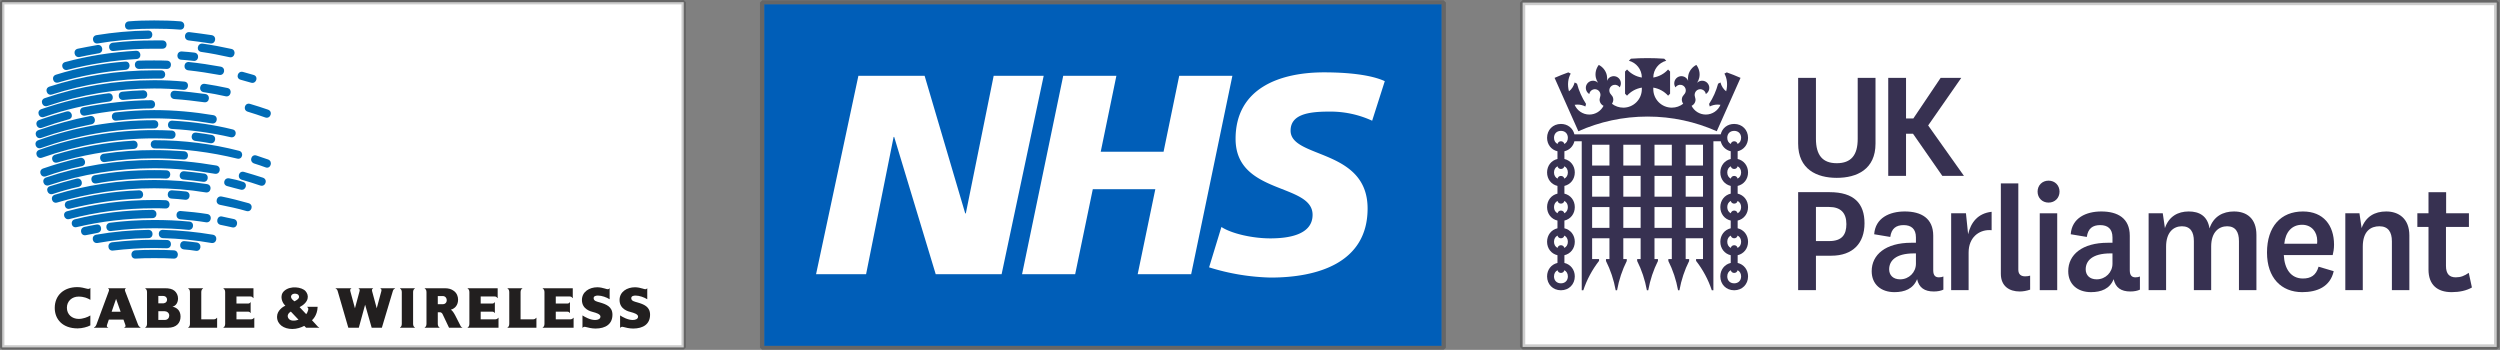 <?xml version="1.0" encoding="UTF-8" standalone="no"?>
<svg
   version="1.1"
   viewBox="0 0 281.543 39.404"
   fill="none"
   stroke="none"
   stroke-linecap="square"
   stroke-miterlimit="10"
   id="svg5"
   sodipodi:docname="eurekastep2.svg"
   xml:space="preserve"
   width="281.543"
   height="39.404"
   inkscape:version="1.4 (e7c3feb1, 2024-10-09)"
   xmlns:inkscape="http://www.inkscape.org/namespaces/inkscape"
   xmlns:sodipodi="http://sodipodi.sourceforge.net/DTD/sodipodi-0.dtd"
   xmlns="http://www.w3.org/2000/svg"
   xmlns:svg="http://www.w3.org/2000/svg"><rect x="0" y="0" width="281.543" height="39.404" fill="#808080" stroke="none"/><defs
     id="defs5"><linearGradient
       id="swatch9"
       inkscape:swatch="solid"><stop
         style="stop-color:#000000;stop-opacity:1;"
         offset="0"
         id="stop9" /></linearGradient><clipPath
       id="clipPath2458"><path
         d="M 0,0 H 595.276 V 841.89 H 0 Z"
         id="path2460" /></clipPath><clipPath
       id="clipPath2466"><path
         d="M 431.68,746.748 H 559.843 V 812.89 H 431.68 Z"
         id="path2468" /></clipPath><clipPath
       id="clipPath2476"><path
         d="m 434.91,748.318 h 115.935 v 59.856 H 434.91 Z"
         id="path2478" /></clipPath><clipPath
       id="clipPath2496"><path
         d="M 0,-9.921 H 609.449 V 485.843 H 0 Z"
         id="path2498" /></clipPath><clipPath
       id="clipPath2504"><path
         d="m -23.798,-9.696 c 0,0 1.429,0.677 1.805,0.828 0.376,0.15 1.203,0.601 1.203,0.601 0,0 1.128,1.354 2.03,1.73 0.902,0.376 3.309,1.278 3.459,1.654 0.15,0.376 1.955,1.353 2.632,1.729 0.677,0.376 2.481,1.279 2.481,1.279 0,0 0.903,1.128 1.805,1.579 0.902,0.451 2.707,1.654 2.707,1.654 0,0 1.504,1.354 2.406,1.805 0.903,0.451 1.805,0.902 1.805,0.902 0,0 2.105,1.73 2.932,2.256 0.828,0.526 2.482,1.128 2.482,1.128 0,0 1.429,1.579 2.181,1.955 0.752,0.376 1.879,0.978 1.879,0.978 0,0 1.053,0.752 1.354,0.902 0.301,0.15 1.128,0.827 1.504,1.203 0.376,0.376 1.353,0.827 1.353,0.827 0,0 0.978,0.677 1.429,0.903 0.451,0.225 1.203,0.752 1.203,0.752 0,0 0.677,0.902 1.504,1.428 0.827,0.527 1.579,0.978 1.579,0.978 0,0 1.579,0.977 1.88,1.128 0.301,0.15 0.677,0.752 1.354,1.128 0.676,0.376 1.729,0.827 1.729,0.827 0,0 0.827,0.827 1.504,1.278 0.677,0.451 1.128,0.752 1.128,0.752 0,0 0.752,0.827 1.278,1.128 0.527,0.301 0.978,0.526 0.978,0.526 0,0 0.977,0.827 1.504,1.128 0.526,0.301 1.203,0.677 1.203,0.677 0,0 0.376,0.526 1.203,1.053 0.827,0.526 1.203,0.677 1.203,0.677 0,0 0.827,1.127 1.805,1.729 0.977,0.602 1.428,0.827 1.428,0.827 0,0 0.828,0.827 1.504,1.203 0.677,0.376 1.279,0.602 1.279,0.602 0,0 1.804,1.504 2.255,1.88 0.452,0.376 0.903,1.053 1.504,1.353 0.602,0.301 1.354,0.602 1.354,0.602 0,0 1.128,0.977 1.805,1.429 0.676,0.451 0.977,0.676 0.977,0.676 0,0 1.128,1.053 1.805,1.429 0.677,0.376 1.654,0.978 1.654,0.978 0,0 0.226,0.752 0.827,0.977 0.602,0.226 0.677,0.301 0.677,0.301 0,0 1.278,1.353 2.105,1.88 0.828,0.526 2.106,1.429 2.106,1.429 0,0 0.827,0.676 1.128,0.902 0.301,0.225 0.752,0.601 0.752,0.601 0,0 0.451,0.903 2.03,2.031 1.579,1.128 2.632,1.729 2.632,1.729 0,0 1.729,1.88 2.481,2.707 0.752,0.827 1.579,1.579 2.482,2.181 0.902,0.601 1.729,0.977 1.729,0.977 0,0 1.579,2.106 2.858,3.234 1.278,1.128 2.932,1.654 2.932,1.654 0,0 1.73,2.331 2.782,3.083 1.053,0.752 3.008,1.579 3.008,1.579 0,0 1.579,2.106 2.557,2.858 0.977,0.752 2.932,1.804 2.932,1.804 0,0 2.031,2.557 3.083,3.384 1.053,0.827 2.933,1.655 2.933,1.655 0,0 1.654,1.804 2.482,2.556 0.827,0.752 2.556,1.579 2.556,1.579 0,0 1.579,1.955 2.632,2.858 1.053,0.902 3.008,2.03 3.008,2.03 0,0 1.278,2.181 2.481,3.158 1.203,0.978 3.158,1.88 3.158,1.88 0,0 1.354,2.256 2.858,3.534 1.504,1.279 3.459,2.031 3.459,2.031 0,0 1.278,2.481 2.481,3.534 1.203,1.053 3.76,2.256 3.76,2.256 0,0 1.278,2.631 2.933,3.985 1.654,1.354 3.083,1.955 3.083,1.955 0,0 1.353,2.707 2.782,3.835 1.428,1.128 3.233,2.331 3.233,2.331 0,0 1.73,3.234 3.158,4.361 1.429,1.128 3.61,2.106 3.61,2.106 0,0 1.654,3.309 3.083,4.286 1.428,0.978 3.308,1.88 3.308,1.88 0,0 1.053,2.857 2.858,4.361 1.804,1.504 3.383,2.106 3.383,2.106 0,0 1.58,3.684 2.933,4.662 1.354,0.977 3.76,2.105 3.76,2.105 0,0 1.128,2.933 2.707,4.136 1.579,1.203 3.76,2.331 3.76,2.331 0,0 0.902,3.309 2.782,4.738 1.88,1.428 4.06,2.406 4.06,2.406 0,0 0.752,2.857 2.632,4.512 1.88,1.654 4.286,2.782 4.286,2.782 0,0 0.677,2.857 2.858,4.812 2.18,1.955 3.985,2.858 3.985,2.858 0,0 0.752,3.008 3.609,5.188 2.858,2.181 3.76,2.632 3.76,2.632 0,0 0.902,3.384 3.008,5.113 2.105,1.73 4.211,3.008 4.211,3.008 0,0 0.526,3.234 2.932,5.113 2.407,1.88 3.835,2.858 3.835,2.858 0,0 1.354,4.06 3.234,5.489 1.88,1.429 3.91,2.782 3.91,2.782 0,0 1.654,4.211 3.609,5.941 1.955,1.729 4.061,2.557 4.061,2.557 0,0 0.526,3.308 2.406,5.263 1.88,1.955 3.459,2.933 3.459,2.933 0,0 1.354,3.384 3.459,5.414 2.105,2.03 4.211,3.609 4.211,3.609 0,0 0.601,3.685 3.158,5.715 2.557,2.03 4.286,3.234 4.286,3.234 0,0 1.429,4.135 3.76,6.166 2.331,2.03 3.91,3.383 3.91,3.383 0,0 0.902,3.234 3.534,5.715 2.632,2.482 4.662,3.76 4.662,3.76 0,0 0.602,3.534 3.459,5.94 2.858,2.407 3.234,2.256 3.234,2.256 l 2.105,1.579 c 0,0 0.226,2.482 3.083,5.039 2.858,2.556 3.309,2.406 3.309,2.406 0,0 1.278,1.053 1.804,1.429 0.527,0.375 0.903,0.676 0.903,0.676 0,0 0.601,2.632 2.782,4.813 2.181,2.18 3.835,2.782 3.835,2.782 0,0 1.203,0.978 1.579,1.203 0.376,0.226 0.978,0.677 0.978,0.677 0,0 1.127,3.309 3.308,5.113 2.181,1.805 4.286,2.632 4.286,2.632 l 2.031,1.203 c 0,0 0.751,2.707 3.308,4.888 2.557,2.181 5.038,3.083 5.038,3.083 l 2.557,1.729 c 0,0 0.827,2.933 3.835,4.738 3.008,1.804 4.887,2.707 4.887,2.707 l 1.88,1.128 c 0,0 1.354,3.008 4.136,4.887 2.782,1.88 4.888,2.256 4.888,2.256 l 2.03,1.354 c 0,0 0.902,2.707 4.286,4.888 3.384,2.18 6.091,2.782 6.091,2.782 l 1.805,0.977 c 0,0 1.503,3.234 4.286,4.662 2.782,1.429 5.94,2.031 5.94,2.031 l 2.331,1.579 c 0,0 1.955,2.932 5.038,4.587 3.083,1.654 5.79,2.03 5.79,2.03 0,0 0.978,0.902 1.805,1.278 0.827,0.376 1.053,0.677 1.053,0.677 0,0 2.18,3.234 5.188,4.437 3.008,1.203 5.715,1.278 5.715,1.278 l 1.955,0.978 c 0,0 1.504,2.932 5.414,4.662 3.91,1.729 5.94,1.278 5.94,1.278 l 2.331,1.354 c 0,0 2.858,3.233 6.016,4.361 3.158,1.128 6.016,0.752 6.016,0.752 0,0 0.977,0.752 1.428,1.053 0.452,0.3 1.128,0.601 1.128,0.601 0,0 3.309,2.858 6.317,4.061 3.007,1.203 6.015,0.752 6.015,0.752 l 1.579,1.128 c 0,0 2.482,3.083 5.941,4.361 3.459,1.278 6.993,1.053 6.993,1.053 0,0 0.902,0.676 1.805,1.052 0.902,0.376 1.203,0.602 1.203,0.602 0,0 2.857,2.782 5.94,3.76 3.083,0.977 6.843,0.3 6.843,0.3 l 1.429,0.452 c 0,0 2.631,3.233 6.842,4.135 4.211,0.903 7.896,0.602 7.896,0.602 l 1.504,0.752 c 0,0 2.18,2.632 7.519,3.76 5.339,1.128 7.294,0.225 7.294,0.225 l 2.482,0.903 c 0,0 3.083,2.03 6.241,2.556 3.158,0.527 5.94,0.075 5.94,0.075 0,0 0.903,0.376 2.03,0.752 1.128,0.376 1.805,0.677 1.805,0.677 0,0 3.406,1.839 6.016,2.406 3.459,0.752 7.67,-0.526 7.67,-0.526 0,0 1.127,0.602 1.654,0.978 0.526,0.376 3.261,2.107 7.219,2.707 4.962,0.752 7.82,-0.752 7.82,-0.752 0,0 3.835,3.008 8.798,3.384 4.963,0.376 7.669,-0.903 7.669,-0.903 0,0 5.415,3.083 9.55,2.858 4.136,-0.226 6.993,-1.279 6.993,-1.279 0,0 1.354,0.226 1.88,0.376 0.527,0.151 4.211,1.805 7.896,1.88 3.684,0.075 7.519,-1.278 8.196,-1.278 0.677,0 3.91,1.729 7.595,1.504 3.684,-0.226 7.444,-1.955 8.196,-1.955 0.752,0 1.429,1.128 3.008,1.428 1.579,0.301 1.181,0.532 1.181,0.532 l 0.623,-416.567 z"
         id="path2506" /></clipPath><clipPath
       id="clipPath2512"><path
         d="m -1.096,-0.929 h 597.36 V 485.843 H -1.096 Z"
         id="path2514" /></clipPath><style
       id="style10">.cls-1{fill:#006bac;}</style><clipPath
       id="clipPath4568"
       clipPathUnits="userSpaceOnUse"><path
         id="path4566"
         d="M 0,0 H 595.276 V 841.89 H 0 Z" /></clipPath><clipPath
       id="clipPath4542"
       clipPathUnits="userSpaceOnUse"><path
         id="path4540"
         d="M 0,0 H 595.276 V 841.89 H 0 Z" /></clipPath><clipPath
       id="clipPath4510"
       clipPathUnits="userSpaceOnUse"><path
         id="path4508"
         d="M 0,0 H 595.276 V 841.89 H 0 Z" /></clipPath><clipPath
       id="clipPath4568-5"
       clipPathUnits="userSpaceOnUse"><path
         id="path4566-5"
         d="M 0,0 H 595.276 V 841.89 H 0 Z" /></clipPath><clipPath
       id="clipPath4542-4"
       clipPathUnits="userSpaceOnUse"><path
         id="path4540-1"
         d="M 0,0 H 595.276 V 841.89 H 0 Z" /></clipPath><clipPath
       id="clipPath4510-8"
       clipPathUnits="userSpaceOnUse"><path
         id="path4508-8"
         d="M 0,0 H 595.276 V 841.89 H 0 Z" /></clipPath><style
       id="style1">.cls-1{fill:#222e53;}</style><clipPath
       id="clipPath2896"><path
         d="m 429.756,716.501 h 186.52 V 820.37 h -186.52 z"
         id="path2898" /></clipPath><clipPath
       id="clipPath2912"><path
         d="m 429.756,716.501 h 186.52 V 820.37 h -186.52 z"
         id="path2914" /></clipPath><clipPath
       id="clipPath2928"><path
         d="m 429.756,716.501 h 186.52 V 820.37 h -186.52 z"
         id="path2930" /></clipPath><clipPath
       id="clipPath2946"><path
         d="m 429.756,716.501 h 186.52 V 820.37 h -186.52 z"
         id="path2948" /></clipPath><clipPath
       clipPathUnits="userSpaceOnUse"
       id="clipPath838"><path
         d="M 0,0 H 595.276 V 841.89 H 0 Z"
         id="path836" /></clipPath><clipPath
       clipPathUnits="userSpaceOnUse"
       id="clipPath854"><path
         d="M 0,0 H 595.276 V 841.89 H 0 Z"
         id="path852" /></clipPath><clipPath
       clipPathUnits="userSpaceOnUse"
       id="clipPath872"><path
         d="M 0,0 H 595.276 V 841.89 H 0 Z"
         id="path870" /></clipPath></defs><sodipodi:namedview
     id="namedview5"
     pagecolor="#ffffff"
     bordercolor="#000000"
     borderopacity="0.25"
     inkscape:showpageshadow="2"
     inkscape:pageopacity="0.0"
     inkscape:pagecheckerboard="0"
     inkscape:deskcolor="#d1d1d1"
     showguides="true"
     inkscape:zoom="3.4295083"
     inkscape:cx="168.53728"
     inkscape:cy="-4.8111853"
     inkscape:window-width="1512"
     inkscape:window-height="916"
     inkscape:window-x="0"
     inkscape:window-y="38"
     inkscape:window-maximized="0"
     inkscape:current-layer="svg5"><sodipodi:guide
       position="0.009,99.475"
       orientation="1,0"
       id="guide6"
       inkscape:locked="false" /><sodipodi:guide
       position="3.389,99.738"
       orientation="0,-1"
       id="guide7"
       inkscape:locked="false" /><sodipodi:guide
       position="334.511,60.752"
       orientation="0,-1"
       id="guide8"
       inkscape:locked="false" /><sodipodi:guide
       position="334.511,71.288"
       orientation="1,0"
       id="guide9"
       inkscape:locked="false" /></sodipodi:namedview><clipPath
     id="p.0"><path
       d="M 0,0 H 364.1 V 100 H 0 Z"
       clip-rule="nonzero"
       id="path1" /></clipPath><rect
     style="fill:#ffffff;fill-opacity:1;stroke:#000000;stroke-width:0.496;stroke-linecap:butt;stroke-linejoin:bevel;stroke-dasharray:none;stroke-opacity:0.2"
     id="rect11"
     width="76.751"
     height="38.876"
     x="0.248"
     y="0.248" /><rect
     style="fill:none;fill-opacity:1;stroke:#000000;stroke-width:0.496;stroke-linecap:butt;stroke-linejoin:bevel;stroke-dasharray:none;stroke-opacity:0.2"
     id="rect11-0"
     width="76.751"
     height="38.876"
     x="85.832"
     y="0.28" /><style
     type="text/css"
     id="style1-2">
  .st0{fill:#FF6600;}
	.st1{fill:#FFFFFF;}
 </style><rect
     class="st0"
     width="76.278"
     height="38.458"
     id="rect1-7"
     x="86.068"
     y="0.489"
     style="display:inline;fill:#005eb8;fill-opacity:1;stroke-width:0.381">
 </rect><g
     id="g15"
     transform="matrix(0.568,0,0,0.568,3.993,2.3)"><polyline
       fill="none"
       points="121.859,0 0.051,0 0.051,61.179 121.859,61.179 121.859,0 "
       id="polyline1" /><path
       fill="#006bb6"
       d="M 38.855,5.653 C 39.903,5.881 39.538,7.521 38.49,7.294 36.621,6.883 34.798,6.519 32.883,6.245 31.789,6.108 32.063,4.467 33.157,4.603 c 1.914,0.275 3.829,0.639 5.698,1.05 M 34.935,2.918 C 36.029,3.1 35.756,4.741 34.662,4.559 33.249,4.331 31.836,4.148 30.377,3.966 29.283,3.829 29.465,2.188 30.559,2.325 32.018,2.507 33.43,2.69 34.935,2.918 Z M 8.815,27.259 c 1.094,-0.227 1.458,1.414 0.364,1.643 C 6.763,29.403 4.347,30.087 2.068,30.907 1.02,31.271 0.473,29.721 1.521,29.356 3.893,28.536 6.309,27.852 8.815,27.259 Z M 23.539,25.71 c 2.006,0 3.966,0.091 5.926,0.228 1.094,0.092 1.003,1.732 -0.091,1.642 -1.96,-0.137 -3.92,-0.229 -5.835,-0.229 -3.282,0 -6.564,0.229 -9.755,0.729 -1.094,0.182 -1.367,-1.459 -0.273,-1.642 3.281,-0.5 6.655,-0.728 10.028,-0.728 z m 0,19.783 c 1.277,0 2.599,0 3.921,0.091 1.094,0.092 1.002,1.733 -0.092,1.641 -1.23,-0.091 -2.552,-0.091 -3.829,-0.091 -1.23,0 -2.461,0 -3.646,0.091 -1.094,0.093 -1.186,-1.549 -0.092,-1.641 1.276,-0.091 2.508,-0.091 3.738,-0.091 z m 0,-2.005 c 0.866,0 1.733,0.045 2.507,0.045 1.095,0 1.095,1.641 0,1.641 -0.866,0 -1.732,-0.046 -2.507,-0.046 -2.735,0 -5.515,0.183 -8.159,0.502 -1.094,0.137 -1.277,-1.504 -0.183,-1.641 2.734,-0.319 5.515,-0.501 8.342,-0.501 z m 8.479,0.547 c 1.094,0.227 0.821,1.868 -0.273,1.641 -0.73,-0.137 -1.459,-0.183 -2.325,-0.273 -1.094,-0.138 -0.912,-1.778 0.182,-1.642 0.774,0.091 1.595,0.136 2.416,0.274 z m -9.619,-2.508 c 1.094,0 1.094,1.641 0,1.641 -3.419,0.046 -6.792,0.365 -10.074,0.958 -1.094,0.182 -1.368,-1.459 -0.274,-1.641 3.373,-0.593 6.838,-0.912 10.348,-0.958 z m 12.764,0.958 c 1.094,0.182 0.821,1.822 -0.273,1.641 -3.145,-0.547 -6.336,-0.866 -9.618,-0.958 -1.095,-0.045 -1.095,-1.686 0,-1.641 3.373,0.092 6.654,0.411 9.891,0.958 z M 12.051,40.479 c 1.094,-0.228 1.368,1.413 0.274,1.642 -0.73,0.137 -1.505,0.318 -2.325,0.456 -1.094,0.228 -1.368,-1.413 -0.274,-1.642 0.731,-0.137 1.505,-0.319 2.325,-0.456 z m 11.488,-0.912 c 2.325,0 4.65,0.091 6.975,0.318 1.094,0.092 0.911,1.733 -0.183,1.642 -2.233,-0.229 -4.467,-0.319 -6.792,-0.319 -2.917,0 -5.743,0.183 -8.57,0.547 -1.094,0.137 -1.276,-1.504 -0.182,-1.641 2.825,-0.364 5.743,-0.547 8.752,-0.547 z m -0.365,-2.005 c 1.094,0 1.094,1.641 0,1.641 C 17.977,39.249 13.008,39.842 8.176,40.98 7.128,41.254 6.763,39.705 7.812,39.431 12.735,38.2 17.886,37.607 23.174,37.562 Z m 10.894,0.82 c 1.094,0.182 0.821,1.823 -0.273,1.641 -1.641,-0.272 -3.373,-0.455 -5.06,-0.592 -1.094,-0.092 -1.003,-1.732 0.091,-1.642 1.778,0.137 3.51,0.32 5.242,0.593 z m 5.288,1.003 c 1.049,0.273 0.684,1.914 -0.365,1.642 -0.729,-0.183 -1.504,-0.319 -2.324,-0.501 -1.049,-0.274 -0.684,-1.915 0.364,-1.642 0.73,0.182 1.505,0.318 2.325,0.501 z M 23.539,35.601 c 0.73,0 1.505,0 2.28,0.046 1.094,0.092 1.002,1.732 -0.092,1.642 -0.683,-0.046 -1.458,-0.046 -2.188,-0.046 -5.88,0 -11.487,0.729 -16.82,2.143 -1.049,0.273 -1.505,-1.275 -0.456,-1.55 5.515,-1.505 11.304,-2.235 17.276,-2.235 z m -3.055,-1.914 c 1.094,-0.046 1.185,1.596 0.091,1.642 -4.74,0.182 -9.344,0.912 -13.766,2.006 -1.049,0.273 -1.413,-1.277 -0.365,-1.55 4.514,-1.186 9.208,-1.916 14.04,-2.098 z m 9.346,0.228 c 1.094,0.137 0.912,1.778 -0.182,1.641 -0.867,-0.091 -1.732,-0.183 -2.644,-0.228 -1.094,-0.046 -1.003,-1.688 0.091,-1.642 0.911,0.046 1.868,0.138 2.735,0.229 z m 12.443,2.325 c 1.049,0.318 0.593,1.869 -0.455,1.549 -1.687,-0.501 -3.465,-0.866 -5.243,-1.23 -1.094,-0.228 -0.729,-1.868 0.365,-1.641 1.778,0.364 3.557,0.82 5.333,1.322 z M 23.539,31.636 c 3.556,0 7.066,0.273 10.485,0.82 1.094,0.182 0.82,1.824 -0.274,1.641 -3.327,-0.547 -6.746,-0.819 -10.211,-0.819 -6.701,0 -13.128,1.003 -19.236,2.825 -1.049,0.319 -1.505,-1.23 -0.456,-1.55 6.198,-1.915 12.808,-2.917 19.692,-2.917 z M 8.176,31.362 C 9.27,31.133 9.635,32.775 8.541,33.003 6.809,33.368 5.077,33.869 3.436,34.416 2.387,34.735 1.84,33.185 2.889,32.866 4.622,32.32 6.354,31.818 8.176,31.362 Z m 15.363,-1.686 c 0.775,0 1.55,0 2.416,0.045 1.094,0.046 1.003,1.688 -0.091,1.642 -0.775,-0.046 -1.55,-0.046 -2.325,-0.046 -3.92,0 -7.749,0.319 -11.487,1.004 -1.094,0.182 -1.367,-1.459 -0.273,-1.643 3.828,-0.683 7.748,-1.002 11.76,-1.002 z m 9.891,0.683 c 1.094,0.137 0.912,1.777 -0.182,1.641 -1.322,-0.182 -2.599,-0.319 -3.92,-0.456 -1.095,-0.091 -0.912,-1.732 0.182,-1.641 1.323,0.137 2.598,0.274 3.92,0.456 z M 41.134,32 c 1.048,0.274 0.592,1.824 -0.456,1.55 -0.821,-0.228 -1.687,-0.41 -2.598,-0.684 -1.094,-0.229 -0.73,-1.777 0.364,-1.55 0.912,0.183 1.778,0.365 2.69,0.684 z M 23.539,27.67 c 4.194,0 8.297,0.41 12.308,1.094 1.094,0.183 0.821,1.823 -0.274,1.642 -3.92,-0.685 -7.931,-1.095 -12.034,-1.095 -7.293,0 -14.313,1.186 -20.877,3.373 C 1.613,33.049 1.066,31.499 2.115,31.134 8.86,28.854 16.063,27.67 23.539,27.67 Z m 21.562,3.51 c 1.048,0.364 0.501,1.914 -0.547,1.55 -1.14,-0.409 -2.416,-0.774 -3.647,-1.14 -1.049,-0.319 -0.593,-1.869 0.456,-1.55 1.23,0.365 2.506,0.729 3.738,1.14 z M 19.39,23.841 c 1.094,-0.046 1.185,1.595 0.091,1.642 C 14.285,25.801 9.179,26.758 4.347,28.171 3.299,28.49 2.843,26.941 3.892,26.621 8.815,25.117 14.011,24.16 19.39,23.841 Z m 20.969,2.006 c 1.048,0.273 0.684,1.823 -0.365,1.549 -5.242,-1.275 -10.712,-2.006 -16.319,-2.006 -1.094,0 -1.094,-1.64 0,-1.64 5.789,0 11.35,0.729 16.684,2.097 z m 5.789,1.732 c 1.003,0.41 0.456,1.96 -0.547,1.549 -0.684,-0.273 -1.459,-0.501 -2.279,-0.774 -1.049,-0.41 -0.502,-1.961 0.547,-1.55 0.729,0.273 1.505,0.501 2.279,0.775 z M 23.539,21.744 c 1.14,0 2.325,0.045 3.465,0.091 1.094,0.046 1.003,1.687 -0.091,1.641 -1.14,-0.046 -2.234,-0.091 -3.374,-0.091 -7.84,0 -15.316,1.367 -22.245,3.829 -1.048,0.365 -1.595,-1.185 -0.547,-1.55 7.11,-2.553 14.77,-3.92 22.792,-3.92 z m 11.396,0.957 c 1.094,0.182 0.821,1.823 -0.273,1.641 -1.003,-0.182 -1.96,-0.319 -2.963,-0.456 -1.094,-0.136 -0.912,-1.777 0.182,-1.641 1.002,0.137 2.05,0.274 3.054,0.456 z M 23.539,19.784 c 1.094,0 1.094,1.641 0,1.641 -7.886,0 -15.407,1.367 -22.427,3.874 C 0.063,25.664 -0.484,24.114 0.565,23.75 7.767,21.151 15.47,19.784 23.539,19.784 Z m 15.544,1.823 c 1.048,0.228 0.683,1.777 -0.365,1.55 -3.738,-0.866 -7.658,-1.413 -11.67,-1.642 -1.094,-0.046 -1.003,-1.687 0.092,-1.641 4.102,0.229 8.113,0.776 11.943,1.733 z M 10.82,18.963 c 1.094,-0.228 1.368,1.413 0.274,1.641 -3.419,0.685 -6.747,1.551 -9.938,2.69 -1.048,0.364 -1.595,-1.186 -0.547,-1.55 3.284,-1.14 6.702,-2.098 10.211,-2.781 z m 12.719,-1.185 c 3.966,0 7.886,0.364 11.715,1.003 1.095,0.182 0.821,1.822 -0.273,1.641 -3.738,-0.638 -7.567,-1.003 -11.442,-1.003 -2.507,0 -4.968,0.182 -7.476,0.456 -1.094,0.137 -1.276,-1.504 -0.182,-1.641 2.506,-0.274 5.059,-0.456 7.658,-0.456 z M 6.171,18.051 c 1.048,-0.272 1.504,1.277 0.456,1.55 -1.824,0.502 -3.556,1.05 -5.334,1.688 C 0.245,21.654 -0.302,20.103 0.746,19.739 2.524,19.1 4.347,18.553 6.171,18.051 Z M 22.9,15.818 c 1.094,0 1.094,1.641 0,1.641 -3.875,0 -9.071,0.592 -13.037,1.413 C 8.77,19.1 8.404,17.459 9.499,17.23 13.647,16.41 18.843,15.818 22.9,15.818 Z M 14.421,14.45 c 1.095,-0.137 1.277,1.505 0.183,1.641 C 10.182,16.684 5.852,17.687 1.703,19.146 0.655,19.51 0.108,17.96 1.156,17.596 5.396,16.137 9.817,15.043 14.421,14.45 Z m 6.884,-0.592 c 1.094,-0.047 1.185,1.595 0.091,1.641 -1.368,0.045 -2.69,0.137 -3.966,0.272 -1.094,0.092 -1.276,-1.55 -0.182,-1.641 1.367,-0.135 2.69,-0.227 4.057,-0.272 z m 12.353,0.729 c 1.094,0.137 0.912,1.778 -0.182,1.641 -1.961,-0.272 -3.966,-0.501 -5.926,-0.638 -1.094,-0.091 -1.003,-1.731 0.091,-1.641 2.051,0.137 4.057,0.364 6.017,0.638 z m 12.445,3.1 c 1.049,0.364 0.502,1.914 -0.547,1.551 -1.139,-0.411 -2.279,-0.775 -3.464,-1.141 -1.048,-0.318 -0.593,-1.869 0.456,-1.55 1.184,0.365 2.415,0.73 3.555,1.14 z M 23.539,11.852 c 2.006,0 3.966,0.092 5.972,0.274 1.094,0.091 0.912,1.732 -0.182,1.641 -1.915,-0.183 -3.875,-0.273 -5.79,-0.273 -7.43,0 -14.541,1.23 -21.151,3.465 -1.048,0.364 -1.595,-1.187 -0.547,-1.55 6.791,-2.326 14.085,-3.557 21.698,-3.557 z m 14.542,1.55 c 1.048,0.228 0.684,1.868 -0.365,1.641 -1.413,-0.319 -2.872,-0.593 -4.376,-0.821 -1.094,-0.182 -0.821,-1.822 0.273,-1.641 1.504,0.228 2.962,0.502 4.468,0.821 z M 23.539,9.892 c 0.456,0 0.912,0 1.368,0 1.094,0 1.094,1.642 0,1.642 -0.456,0 -0.912,0 -1.368,0 -7.065,0 -13.857,1.094 -20.239,3.145 C 2.252,15.044 1.704,13.494 2.753,13.129 9.316,10.986 16.291,9.892 23.539,9.892 Z M 17.795,8.16 C 18.889,8.069 18.98,9.71 17.886,9.801 13.327,10.165 8.815,11.032 4.53,12.308 3.481,12.627 3.025,11.078 4.074,10.758 8.45,9.391 13.054,8.524 17.795,8.16 Z m 5.744,-0.228 c 0.821,0 1.687,0 2.553,0.045 C 27.186,8.022 27.094,9.664 26,9.618 25.225,9.573 24.359,9.573 23.538,9.573 c -1.003,0 -2.005,0 -2.963,0.045 C 19.481,9.664 19.39,8.022 20.484,7.976 21.533,7.932 22.535,7.932 23.539,7.932 Z m 13.173,1.231 c 1.094,0.182 0.821,1.823 -0.273,1.641 -2.006,-0.365 -4.057,-0.684 -6.154,-0.912 -1.094,-0.137 -0.912,-1.777 0.182,-1.641 2.097,0.228 4.24,0.547 6.245,0.912 z m 6.519,1.641 c 1.048,0.273 0.592,1.823 -0.456,1.55 -0.684,-0.183 -1.413,-0.41 -2.097,-0.593 -1.049,-0.273 -0.593,-1.823 0.456,-1.55 0.684,0.182 1.413,0.41 2.097,0.593 z M 19.938,6.017 C 21.032,5.972 21.123,7.614 20.029,7.659 15.334,7.932 10.73,8.662 6.354,9.802 5.306,10.075 4.85,8.526 5.898,8.252 10.457,7.02 15.151,6.291 19.938,6.017 Z M 31.515,6.382 C 32.61,6.519 32.427,8.16 31.333,8.023 30.513,7.932 29.692,7.841 28.917,7.795 27.823,7.749 27.915,6.108 29.008,6.154 29.875,6.2 30.695,6.291 31.515,6.382 Z M 12.279,4.878 C 13.373,4.695 13.647,6.336 12.553,6.519 11.276,6.747 10,6.975 8.77,7.248 7.675,7.476 7.311,5.835 8.404,5.607 9.727,5.333 11.003,5.105 12.279,4.878 Z m 11.26,-0.912 c 0.547,0 1.094,0 1.641,0 1.094,0 1.094,1.642 0,1.642 -0.547,0 -1.094,0 -1.641,0 -2.735,0 -5.424,0.137 -8.022,0.455 C 14.422,6.201 14.24,4.559 15.334,4.422 18.023,4.103 20.712,3.966 23.539,3.966 Z m -1.185,-1.96 c 1.094,0 1.094,1.641 0,1.641 C 18.981,3.693 15.653,4.011 12.371,4.559 11.277,4.742 11.004,3.1 12.098,2.918 15.47,2.371 18.889,2.051 22.354,2.006 Z M 23.539,0 c 1.733,0 3.51,0.046 5.197,0.182 1.094,0.093 1.003,1.733 -0.091,1.643 -1.687,-0.138 -3.373,-0.184 -5.106,-0.184 -1.686,0 -3.282,0.046 -4.923,0.184 C 17.522,1.916 17.431,0.275 18.525,0.182 20.166,0.046 21.853,0 23.539,0 Z"
       id="path1-2" /><path
       fill="#221f1f"
       d="m 8.544,54.756 c -1.282,0 -2.311,0.881 -2.311,2.213 0,1.341 1.009,2.193 2.311,2.212 0.842,0.011 1.812,-0.342 2.34,-0.685 v 1.968 c -0.538,0.304 -1.635,0.598 -2.516,0.598 -2.986,0 -4.543,-1.802 -4.543,-4.054 0,-2.487 1.772,-4.132 4.484,-4.132 0.725,0 1.371,0.186 1.811,0.294 0.284,0.068 0.549,0.127 0.705,-0.088 h 0.069 v 2.32 C 10.346,55.079 9.642,54.756 8.544,54.756"
       id="path2" /><path
       fill="#221f1f"
       d="m 25.575,57.654 c -0.685,0 -1.214,0 -1.214,0 v 1.732 c 0,0 0.353,0 1.273,0 0.597,0 0.891,-0.431 0.891,-0.871 0,-0.577 -0.519,-0.861 -0.95,-0.861 m -0.294,-3.025 c -0.352,0 -0.92,0 -0.92,0 v 1.468 c 0,0 0.098,0 0.94,0 0.137,0 0.793,-0.067 0.793,-0.763 0,-0.363 -0.283,-0.705 -0.813,-0.705 z m 0.98,6.305 c -1.822,0 -4.495,0 -4.495,0 v -0.058 c 0.226,-0.118 0.353,-0.354 0.353,-0.715 v -6.286 c 0,-0.362 -0.127,-0.598 -0.353,-0.715 V 53.1 c 0,0 2.037,0 3.897,0 0.813,0 1.459,0.128 1.91,0.51 0.411,0.353 0.695,0.891 0.695,1.508 0,0.813 -0.402,1.479 -1.107,1.635 0.95,0.186 1.606,0.843 1.606,1.978 0.001,1.234 -0.803,2.203 -2.506,2.203 z"
       id="path3" /><path
       fill="#221f1f"
       d="m 30.282,60.934 v -0.058 c 0.225,-0.118 0.352,-0.354 0.352,-0.715 v -6.286 c 0,-0.362 -0.127,-0.598 -0.352,-0.715 V 53.1 h 2.947 v 0.06 c -0.225,0.117 -0.352,0.353 -0.352,0.715 v 5.395 h 2.467 c 0.264,0 0.529,-0.128 0.617,-0.313 h 0.058 v 1.978 h -5.737"
       id="path4" /><path
       fill="#221f1f"
       d="m 39.855,56.137 h 2.291 c 0.255,0 0.382,-0.118 0.461,-0.255 h 0.058 v 2.115 H 42.607 C 42.528,57.86 42.401,57.742 42.146,57.742 h -2.291 v 1.527 h 2.859 c 0.264,0 0.529,-0.128 0.617,-0.313 h 0.059 v 1.978 h -6.129 v -0.058 c 0.225,-0.118 0.352,-0.354 0.352,-0.715 v -6.286 c 0,-0.362 -0.127,-0.598 -0.352,-0.715 V 53.1 h 5.962 v 1.949 h -0.068 c -0.108,-0.225 -0.304,-0.313 -0.539,-0.313 h -2.761 v 1.401"
       id="path5" /><path
       fill="#221f1f"
       d="m 50.631,57.723 c -0.48,0.293 -0.862,0.832 -0.421,1.419 0.391,0.51 1.312,0.441 1.948,0.196 l -1.527,-1.615 m 0.186,-3.31 c -0.333,0.392 -0.069,0.852 0.528,1.283 1.028,-0.499 1.019,-0.881 0.803,-1.244 -0.166,-0.284 -1.008,-0.421 -1.331,-0.039 z m 2.85,6.521 -0.372,-0.372 c -0.637,0.333 -1.488,0.617 -2.37,0.617 -1.664,0 -3.025,-0.891 -3.025,-2.418 0,-1.272 1.214,-2.017 1.655,-2.213 -0.627,-0.49 -1.244,-1.978 -0.255,-2.897 1.234,-1.146 3.544,-0.784 4.249,0.019 0.735,0.842 0.725,2.164 -1.175,3.182 l 1.313,1.392 C 54,57.823 54.333,57.01 53.872,56.843 v -0.058 h 2.076 c -0.059,1.831 -1.126,2.652 -1.126,2.652 l 1.028,1.126 c 0.147,0.157 0.196,0.245 0.402,0.314 v 0.058 h -2.585 z"
       id="path6" /><path
       fill="#221f1f"
       d="m 70.884,53.581 -2.203,7.353 h -2.017 l -1.302,-4.571 -1.254,4.571 H 62.033 L 59.898,53.581 C 59.8,53.258 59.507,53.16 59.507,53.16 V 53.1 h 3.113 v 0.06 c -0.147,0.059 -0.284,0.195 -0.196,0.509 l 0.921,3.407 0.92,-3.407 c 0.088,-0.313 -0.049,-0.45 -0.196,-0.509 V 53.1 h 2.869 v 0.06 c -0.147,0.059 -0.284,0.195 -0.196,0.509 l 0.921,3.407 0.92,-3.407 c 0.088,-0.313 -0.049,-0.45 -0.196,-0.509 V 53.1 h 2.908 v 0.06 c 0,0 -0.313,0.098 -0.411,0.421"
       id="path7" /><path
       fill="#221f1f"
       d="m 72.281,60.934 v -0.058 c 0.225,-0.118 0.352,-0.354 0.352,-0.715 v -6.286 c 0,-0.362 -0.127,-0.598 -0.352,-0.715 V 53.1 h 2.947 v 0.06 c -0.225,0.117 -0.353,0.353 -0.353,0.715 v 6.286 c 0,0.361 0.128,0.597 0.353,0.715 v 0.058 h -2.947"
       id="path8" /><path
       fill="#221f1f"
       d="m 80.739,54.647 c -0.352,0 -0.969,0 -0.969,0 v 1.616 c 0,0 0.147,0 0.989,0 1.077,0.001 1.038,-1.616 -0.02,-1.616 m 1.263,6.287 -1.263,-2.663 c -0.215,-0.46 -0.528,-0.41 -0.646,-0.41 H 79.77 v 2.301 c 0,0.361 0.127,0.597 0.352,0.715 v 0.058 h -2.947 v -0.058 c 0.225,-0.118 0.353,-0.354 0.353,-0.715 v -6.286 c 0,-0.362 -0.128,-0.598 -0.353,-0.715 v -0.06 h 3.985 c 0.745,0 1.293,0.147 1.812,0.539 0.587,0.44 0.822,1.106 0.822,1.713 0,1.068 -0.587,1.764 -1.429,1.998 0.303,0.187 0.607,0.656 0.861,1.136 l 1.077,2.114 c 0.118,0.226 0.324,0.275 0.324,0.275 v 0.058 z"
       id="path9" /><path
       fill="#221f1f"
       d="m 88.276,56.137 h 2.291 c 0.255,0 0.382,-0.118 0.46,-0.255 h 0.059 v 2.115 h -0.059 c -0.078,-0.137 -0.205,-0.255 -0.46,-0.255 h -2.291 v 1.527 h 2.859 c 0.264,0 0.529,-0.128 0.617,-0.313 h 0.059 v 1.978 h -6.13 v -0.058 c 0.225,-0.118 0.353,-0.354 0.353,-0.715 v -6.286 c 0,-0.362 -0.128,-0.598 -0.353,-0.715 V 53.1 h 5.963 v 1.949 h -0.069 c -0.107,-0.225 -0.303,-0.313 -0.538,-0.313 h -2.761 v 1.401"
       id="path10" /><path
       fill="#221f1f"
       d="m 93.59,60.934 v -0.058 c 0.225,-0.118 0.352,-0.354 0.352,-0.715 v -6.286 c 0,-0.362 -0.127,-0.598 -0.352,-0.715 V 53.1 h 2.947 v 0.06 c -0.225,0.117 -0.353,0.353 -0.353,0.715 v 5.395 h 2.468 c 0.264,0 0.528,-0.128 0.616,-0.313 h 0.059 v 1.978 H 93.59"
       id="path11" /><path
       fill="#221f1f"
       d="m 103.164,56.137 h 2.291 c 0.255,0 0.382,-0.118 0.46,-0.255 h 0.059 v 2.115 h -0.059 c -0.078,-0.137 -0.205,-0.255 -0.46,-0.255 h -2.291 v 1.527 h 2.859 c 0.265,0 0.529,-0.128 0.617,-0.313 h 0.059 v 1.978 h -6.13 v -0.058 c 0.225,-0.118 0.353,-0.354 0.353,-0.715 v -6.286 c 0,-0.362 -0.128,-0.598 -0.353,-0.715 V 53.1 h 5.963 v 1.949 h -0.068 c -0.108,-0.225 -0.304,-0.313 -0.539,-0.313 h -2.761 v 1.401"
       id="path12" /><path
       fill="#221f1f"
       d="m 111.032,61.091 c -0.744,0 -1.576,-0.206 -1.899,-0.304 -0.255,-0.078 -0.509,-0.049 -0.617,0.146 h -0.059 v -2.447 c 0.47,0.313 1.528,0.91 2.507,0.91 0.558,0 1.057,-0.205 1.057,-0.676 0,-0.488 -0.862,-0.744 -1.42,-0.891 -0.46,-0.117 -2.252,-0.528 -2.252,-2.398 0,-1.635 1.479,-2.526 3.065,-2.526 0.499,0 1.136,0.137 1.528,0.265 0.411,0.137 0.714,0.215 0.842,-0.049 h 0.058 v 2.164 c -0.587,-0.382 -1.557,-0.735 -2.32,-0.735 -0.411,0 -0.852,0.108 -0.852,0.52 0,0.577 0.666,0.676 1.224,0.842 1.273,0.372 2.506,0.833 2.506,2.438 0,1.84 -1.34,2.741 -3.368,2.741"
       id="path13" /><path
       fill="#221f1f"
       d="m 118.491,61.091 c -0.744,0 -1.576,-0.206 -1.899,-0.304 -0.255,-0.078 -0.509,-0.049 -0.617,0.146 h -0.059 v -2.447 c 0.47,0.313 1.528,0.91 2.507,0.91 0.558,0 1.057,-0.205 1.057,-0.676 0,-0.488 -0.861,-0.744 -1.42,-0.891 -0.46,-0.117 -2.251,-0.528 -2.251,-2.398 0,-1.635 1.478,-2.526 3.064,-2.526 0.5,0 1.136,0.137 1.528,0.265 0.411,0.137 0.714,0.215 0.842,-0.049 h 0.059 v 2.164 c -0.588,-0.382 -1.557,-0.735 -2.321,-0.735 -0.411,0 -0.852,0.108 -0.852,0.52 0,0.577 0.666,0.676 1.224,0.842 1.273,0.372 2.506,0.833 2.506,2.438 0,1.84 -1.34,2.741 -3.368,2.741"
       id="path14" /><path
       fill="#221f1f"
       d="m 15.985,55.206 -0.879,2.552 h 1.779 l -0.9,-2.552 m 1.623,5.72 v -0.059 c 0.196,-0.069 0.333,-0.167 0.206,-0.528 l -0.362,-1.017 h -2.904 l -0.342,0.997 c -0.127,0.372 -0.029,0.499 0.206,0.548 v 0.059 h -2.806 v -0.059 c 0,0 0.303,-0.078 0.459,-0.499 l 2.483,-6.706 c 0.069,-0.187 0.069,-0.43 -0.137,-0.499 v -0.06 h 3.5 v 0.06 c -0.205,0.069 -0.205,0.313 -0.137,0.499 l 2.591,6.726 c 0.137,0.342 0.46,0.479 0.46,0.479 v 0.059 z"
       id="path15" /></g><rect
     style="fill:#ffffff;fill-opacity:1;stroke:#000000;stroke-width:0.592;stroke-linecap:butt;stroke-linejoin:bevel;stroke-dasharray:none;stroke-opacity:0.2"
     id="rect11-0-5"
     width="109.699"
     height="38.779"
     x="171.473"
     y="0.293" /><g
     id="g4"
     transform="matrix(0.185,0,0,0.185,89.968,5.86)"><rect
       width="370.61"
       height="150"
       fill="#005eb8"
       stroke-width="3.75"
       id="rect1-2"
       x="0"
       y="0" /><g
       transform="scale(3.75)"
       fill="#ffffff"
       id="g3"><path
         d="M 9.66,3.86 H 20.41 L 27,26.19 h 0.1 L 31.62,3.86 h 8.12 l -6.83,32.2 H 22.21 L 15.47,13.78 H 15.38 L 10.91,36.06 H 2.79 Z"
         id="path1-6" /><path
         d="m 42.91,3.86 h 8.63 L 49,16.18 H 59.2 L 61.74,3.86 h 8.63 l -6.69,32.2 H 55 L 57.86,22.27 H 47.71 l -2.86,13.79 h -8.62 z"
         id="path2-67" /><path
         d="M 93.06,11.15 A 16.18,16.18 0 0 0 86,9.67 c -3.41,0 -6.18,0.51 -6.18,3.09 0,4.57 12.5,2.86 12.5,12.64 0,8.9 -8.26,11.21 -15.73,11.21 a 36,36 0 0 1 -10,-1.66 l 2,-6.55 c 1.71,1.11 5.12,1.85 7.93,1.85 2.81,0 6.87,-0.51 6.87,-3.83 0,-5.17 -12.5,-3.23 -12.5,-12.32 0,-8.3 7.29,-10.8 14.35,-10.8 4,0 7.7,0.42 9.87,1.43 z"
         id="path3-8" /></g></g><g
     id="g2049"
     transform="matrix(0.905,0,0,-0.905,135.747,216.261)"><g
       id="g832"><g
         id="g834"
         clip-path="url(#clipPath838)"><g
           id="g840"
           transform="translate(83.39,229.275)"><path
             d="m 0,0 v -8.179 c 0,-3.209 -2.319,-4.265 -4.824,-4.265 -2.485,0 -4.804,1.056 -4.804,4.265 V 0 h 2.215 v -7.578 c 0,-2.05 0.829,-3.044 2.589,-3.044 1.78,0 2.608,0.994 2.608,3.023 V 0 Z"
             style="fill:#373151;fill-opacity:1;fill-rule:nonzero;stroke:none"
             id="path842" /></g></g></g><g
       id="g844"
       transform="translate(91.702,217.079)"><path
         d="m 0,0 -3.644,5.239 h -0.87 V 0 h -2.215 v 12.196 h 2.215 V 7.144 h 0.911 l 3.396,5.052 H 2.361 L -1.76,6.274 2.691,0 Z"
         style="fill:#373151;fill-opacity:1;fill-rule:nonzero;stroke:none"
         id="path846" /></g><g
       id="g848"><g
         id="g850"
         clip-path="url(#clipPath854)"><g
           id="g856"
           transform="translate(73.762,202.857)"><path
             d="m 0,0 v 12.193 h 3.912 c 3.044,0 4.347,-1.408 4.347,-3.871 0,-2.485 -1.449,-4.037 -4.14,-4.037 H 2.215 V 0 Z m 2.215,6.107 h 1.656 c 1.594,0 2.132,0.807 2.132,2.111 0,1.408 -0.724,2.133 -2.153,2.133 H 2.215 Z"
             style="fill:#373151;fill-opacity:1;fill-rule:nonzero;stroke:none"
             id="path858" /></g><g
           id="g860"
           transform="translate(90.573,205.32)"><path
             d="m 0,0 c 0,-0.683 0.31,-0.869 0.703,-0.869 0.228,0 0.415,0.041 0.559,0.103 v -1.635 c -0.31,-0.145 -0.703,-0.228 -1.2,-0.228 -1.139,0 -1.842,0.476 -2.07,1.532 -0.477,-1.201 -1.553,-1.615 -2.816,-1.615 -1.677,0 -2.835,0.973 -2.835,2.609 0,2.062 1.746,3.537 4.923,3.537 h 0.583 v 0.665 c 0,1.076 -0.601,1.532 -1.532,1.532 -0.932,0 -1.517,-0.42 -1.661,-1.473 L -7.349,4.492 C -7.204,6.521 -5.445,7.328 -3.54,7.328 -1.491,7.328 0,6.479 0,4.306 Z m -2.153,2.109 c -0.085,0.002 -0.167,0 -0.248,0 -2.304,0 -3.085,-0.947 -3.085,-1.985 0,-0.704 0.476,-1.242 1.366,-1.242 1.116,0 1.967,0.886 1.967,1.941 z"
             style="fill:#373151;fill-opacity:1;fill-rule:nonzero;stroke:none"
             id="path862" /></g></g></g><path
       d="m 106.001,202.856 h -2.173 v 9.564 h 2.173 z"
       style="fill:#373151;fill-opacity:1;fill-rule:nonzero;stroke:none"
       id="path864" /><g
       id="g866"><g
         id="g868"
         clip-path="url(#clipPath872)"><g
           id="g874"
           transform="translate(127.995,212.648)"><path
             d="M 0,0 C 1.594,0 2.795,-0.87 2.795,-2.919 V -9.792 H 0.621 v 6.107 c 0,1.139 -0.434,1.843 -1.47,1.843 -1.014,0 -1.987,-0.704 -1.987,-2.526 v -5.424 h -2.153 v 6.107 c 0,1.139 -0.435,1.843 -1.49,1.843 -1.015,0 -1.967,-0.704 -1.967,-2.547 v -5.403 h -2.174 v 9.564 h 1.76 L -8.591,-2.07 C -8.094,-0.6 -6.956,0 -5.63,0 -4.306,0 -3.291,-0.559 -3.043,-2.111 -2.546,-0.6 -1.346,0 0,0"
             style="fill:#373151;fill-opacity:1;fill-rule:nonzero;stroke:none"
             id="path876" /></g><g
           id="g878"
           transform="translate(138.523,205.775)"><path
             d="m 0,0 1.884,-0.559 c -0.435,-1.946 -2.07,-2.608 -3.913,-2.608 -2.608,0 -4.388,1.78 -4.388,4.927 0,3.229 1.718,5.112 4.471,5.112 2.546,0 3.871,-1.717 3.871,-4.14 C 1.925,2.236 1.842,1.76 1.76,1.449 h -6.086 c 0.083,-1.739 0.89,-2.919 2.38,-2.919 0.953,0 1.636,0.373 1.946,1.47 m -0.186,2.857 c 0.02,0.124 0.02,0.248 0.02,0.372 0,1.097 -0.703,1.988 -1.883,1.988 -1.263,0 -2.07,-0.891 -2.215,-2.36 z"
             style="fill:#373151;fill-opacity:1;fill-rule:nonzero;stroke:none"
             id="path880" /></g><g
           id="g882"
           transform="translate(143.88,210.578)"><path
             d="m 0,0 c 0.518,1.428 1.615,2.07 3.064,2.07 1.532,0 2.877,-0.869 2.877,-2.981 V -7.722 H 3.768 v 6.087 c 0,1.138 -0.456,1.863 -1.553,1.863 -1.056,0 -2.07,-0.58 -2.07,-2.546 v -5.404 h -2.174 v 9.564 h 1.76 z"
             style="fill:#373151;fill-opacity:1;fill-rule:nonzero;stroke:none"
             id="path884" /></g><g
           id="g886"
           transform="translate(157.606,203.188)"><path
             d="m 0,0 c -0.683,-0.393 -1.552,-0.58 -2.525,-0.58 -1.781,0 -2.878,0.911 -2.878,2.816 V 7.535 H -6.79 v 1.698 h 1.387 v 2.624 h 2.194 V 9.233 h 2.837 V 7.535 H -3.229 V 2.691 c 0,-1.014 0.434,-1.428 1.221,-1.428 0.621,0 1.077,0.186 1.614,0.559 z"
             style="fill:#373151;fill-opacity:1;fill-rule:nonzero;stroke:none"
             id="path888" /></g><g
           id="g890"
           transform="translate(94.913,209.812)"><path
             d="m 0,0 -0.269,2.608 h -1.842 v -9.564 h 2.173 v 4.679 c 0,1.905 1.304,2.795 2.567,2.795 0.103,0 0.201,-0.005 0.297,-0.012 V 2.795 C 1.213,2.603 0.341,1.473 0,0"
             style="fill:#373151;fill-opacity:1;fill-rule:nonzero;stroke:none"
             id="path892" /></g><g
           id="g894"
           transform="translate(102.01,204.575)"><path
             d="M 0,0 C -0.497,0 -0.849,0.228 -0.849,0.828 V 11.566 H -3.023 V 0.311 c 0,-1.553 1.077,-2.195 2.34,-2.195 0.414,0 0.844,0.074 1.304,0.228 V 0.087 C 0.453,0.032 0.242,0 0,0"
             style="fill:#373151;fill-opacity:1;fill-rule:nonzero;stroke:none"
             id="path896" /></g><g
           id="g898"
           transform="translate(115.031,205.32)"><path
             d="m 0,0 c 0,-0.683 0.31,-0.869 0.704,-0.869 0.227,0 0.414,0.041 0.558,0.103 v -1.635 c -0.31,-0.145 -0.703,-0.228 -1.2,-0.228 -1.139,0 -1.842,0.476 -2.07,1.532 -0.477,-1.201 -1.553,-1.615 -2.816,-1.615 -1.676,0 -2.835,0.973 -2.835,2.609 0,2.062 1.746,3.537 4.923,3.537 h 0.583 v 0.665 c 0,1.076 -0.601,1.532 -1.532,1.532 -0.931,0 -1.517,-0.42 -1.661,-1.473 L -7.349,4.492 C -7.204,6.521 -5.445,7.328 -3.54,7.328 -1.491,7.328 0,6.479 0,4.306 Z m -2.153,2.109 c -0.084,0.002 -0.167,0 -0.248,0 -2.303,0 -3.085,-0.947 -3.085,-1.985 0,-0.704 0.476,-1.242 1.366,-1.242 1.116,0 1.967,0.886 1.967,1.941 z"
             style="fill:#373151;fill-opacity:1;fill-rule:nonzero;stroke:none"
             id="path900" /></g><g
           id="g902"
           transform="translate(103.558,215.117)"><path
             d="m 0,0 c 0,-0.774 0.568,-1.366 1.366,-1.366 0.795,0 1.366,0.592 1.366,1.366 0,0.774 -0.567,1.366 -1.366,1.366 C 0.571,1.366 0,0.774 0,0"
             style="fill:#373151;fill-opacity:1;fill-rule:nonzero;stroke:none"
             id="path904" /></g><g
           id="g906"
           transform="translate(64.882,229.955)"><path
             d="m 0,0 -0.294,-0.152 v -0.001 c 0.339,-0.603 0.428,-1.401 0.218,-2.202 -0.348,0.259 -0.591,0.647 -0.709,1.1 L -1.08,-1.407 v -10e-4 c -0.117,-0.44 -0.27,-0.876 -0.46,-1.304 -0.19,-0.427 -0.411,-0.829 -0.658,-1.208 l -0.004,-0.008 0.082,-0.315 c 0.295,0.151 0.63,0.237 0.984,0.237 0.12,0 0.237,-0.01 0.351,-0.029 -0.301,-0.713 -1.006,-1.213 -1.828,-1.213 -0.771,0 -1.439,0.442 -1.767,1.085 0.233,0.109 0.414,0.32 0.474,0.59 0.083,0.377 -0.157,0.554 -0.074,0.93 0.083,0.377 0.456,0.616 0.832,0.533 0.293,-0.065 0.501,-0.303 0.541,-0.583 0.202,0.122 0.356,0.323 0.411,0.572 0.105,0.482 -0.199,0.958 -0.68,1.064 -0.307,0.067 -0.61,-0.032 -0.818,-0.237 0.125,0.189 0.218,0.402 0.27,0.635 0.125,0.573 -0.025,1.146 -0.366,1.59 -0.496,-0.26 -0.873,-0.717 -0.999,-1.29 -0.051,-0.233 -0.056,-0.465 -0.022,-0.69 -0.102,0.273 -0.336,0.491 -0.643,0.558 -0.481,0.106 -0.957,-0.198 -1.063,-0.68 -0.055,-0.249 0,-0.496 0.133,-0.691 0.154,0.236 0.443,0.366 0.735,0.302 0.377,-0.083 0.615,-0.456 0.532,-0.833 -0.083,-0.376 -0.374,-0.436 -0.457,-0.813 -0.049,-0.222 -0.005,-0.444 0.104,-0.624 0,0 0.018,-0.028 0.046,-0.073 -0.391,-0.304 -0.882,-0.486 -1.415,-0.486 -1.274,0 -2.307,1.033 -2.307,2.307 v 0.187 c 0.728,-0.115 1.372,-0.48 1.844,-1.004 l 0.246,0.247 v 2.759 l -0.25,0.251 c -0.471,-0.521 -1.114,-0.884 -1.84,-0.999 v 0.002 c 0,1.003 0.685,1.846 1.612,2.087 l -0.255,0.255 c -0.683,0.049 -1.373,0.074 -2.069,0.074 -0.696,0 -1.386,-0.025 -2.07,-0.074 l -0.254,-0.255 c 0.927,-0.241 1.611,-1.084 1.611,-2.087 v -0.002 c -0.725,0.115 -1.368,0.478 -1.839,0.999 l -0.251,-0.251 v -2.759 l 0.247,-0.247 c 0.471,0.524 1.116,0.889 1.843,1.004 v -0.187 c 0,-1.274 -1.032,-2.307 -2.306,-2.307 -0.53,0 -1.018,0.179 -1.407,0.479 0.023,0.05 0.038,0.08 0.038,0.08 0.109,0.18 0.152,0.402 0.103,0.624 -0.083,0.377 -0.374,0.437 -0.457,0.813 -0.083,0.377 0.156,0.75 0.533,0.833 0.292,0.064 0.581,-0.066 0.735,-0.302 0.132,0.195 0.187,0.442 0.132,0.691 -0.105,0.482 -0.581,0.786 -1.063,0.68 -0.306,-0.067 -0.54,-0.285 -0.643,-0.558 0.034,0.225 0.03,0.457 -0.022,0.69 -0.126,0.573 -0.503,1.03 -0.999,1.29 -0.34,-0.444 -0.491,-1.017 -0.365,-1.59 0.051,-0.233 0.144,-0.446 0.27,-0.635 -0.208,0.205 -0.512,0.304 -0.818,0.237 -0.482,-0.106 -0.786,-0.582 -0.68,-1.064 0.054,-0.249 0.208,-0.45 0.41,-0.572 0.041,0.28 0.249,0.518 0.541,0.583 0.377,0.083 0.749,-0.156 0.832,-0.533 0.083,-0.376 -0.156,-0.553 -0.073,-0.93 0.059,-0.27 0.241,-0.481 0.474,-0.59 v 0 c -0.328,-0.643 -0.996,-1.085 -1.768,-1.085 -0.822,0 -1.527,0.5 -1.828,1.213 0.114,0.019 0.232,0.029 0.351,0.029 0.354,0 0.689,-0.086 0.984,-0.238 l 0.082,0.316 -0.004,0.009 c -0.247,0.378 -0.468,0.781 -0.657,1.207 -0.191,0.428 -0.344,0.864 -0.46,1.303 l -0.001,0.002 -0.294,0.152 c -0.119,-0.453 -0.361,-0.841 -0.71,-1.1 -0.21,0.801 -0.121,1.599 0.219,2.202 v 0.001 L -19.717,0 c -0.514,-0.176 -1.208,-0.458 -1.711,-0.682 l 2.957,-6.642 c 2.631,1.174 5.546,1.826 8.613,1.826 3.067,0 5.981,-0.652 8.612,-1.826 l 2.958,6.642 C 1.208,-0.458 0.514,-0.176 0,0"
             style="fill:#373151;fill-opacity:1;fill-rule:nonzero;stroke:none"
             id="path908" /></g><g
           id="g910"
           transform="translate(67.529,217.503)"><path
             d="m 0,0 c 0,0.83 -0.521,1.495 -1.294,1.676 v 0.96 C -0.521,2.817 0,3.482 0,4.312 0,5.289 -0.721,6.037 -1.725,6.037 -2.578,6.037 -3.223,5.501 -3.4,4.743 h -18.209 c -0.179,0.758 -0.826,1.294 -1.675,1.294 -1.008,0 -1.725,-0.748 -1.725,-1.725 0,-0.831 0.518,-1.496 1.293,-1.676 V 1.676 C -24.491,1.496 -25.009,0.831 -25.009,0 c 0,-0.831 0.518,-1.496 1.293,-1.676 v -0.96 c -0.775,-0.18 -1.293,-0.845 -1.293,-1.676 0,-0.831 0.518,-1.495 1.293,-1.676 v -0.96 c -0.775,-0.18 -1.293,-0.845 -1.293,-1.676 0,-0.831 0.518,-1.495 1.293,-1.676 v -0.96 c -0.775,-0.18 -1.293,-0.845 -1.293,-1.676 0,-0.977 0.717,-1.725 1.725,-1.725 1.003,0 1.724,0.748 1.724,1.725 0,0.83 -0.521,1.495 -1.293,1.676 v 0.961 c 0.772,0.18 1.293,0.845 1.293,1.675 0,0.83 -0.521,1.495 -1.293,1.676 v 0.96 c 0.772,0.181 1.293,0.846 1.293,1.676 0,0.83 -0.521,1.495 -1.293,1.676 v 0.96 c 0.772,0.181 1.293,0.846 1.293,1.676 0,0.83 -0.521,1.495 -1.293,1.676 v 0.96 c 0.633,0.149 1.097,0.622 1.244,1.245 h 0.912 v -18.542 h 0.198 c 0.444,1.336 1.111,2.57 1.958,3.658 v 0.223 h -0.863 v 2.587 h 2.156 v -2.587 h -0.431 v -0.237 c 0.559,-1.114 0.973,-2.34 1.209,-3.644 h 0.169 c 0.236,1.304 0.65,2.53 1.209,3.644 v 0.237 h -0.431 v 2.587 h 2.156 v -2.587 h -0.431 v -0.237 c 0.559,-1.114 0.973,-2.34 1.209,-3.644 h 0.169 c 0.236,1.304 0.65,2.53 1.209,3.644 v 0.237 h -0.431 v 2.587 h 2.156 v -2.587 h -0.431 v -0.237 c 0.559,-1.114 0.973,-2.34 1.209,-3.644 h 0.169 c 0.236,1.304 0.65,2.53 1.209,3.644 v 0.237 h -0.431 v 2.587 h 2.156 v -2.587 h -0.863 v -0.223 c 0.847,-1.088 1.514,-2.322 1.958,-3.658 h 0.198 V 3.881 H -3.4 C -3.254,3.257 -2.791,2.784 -2.156,2.636 V 1.676 C -2.931,1.496 -3.45,0.831 -3.45,0 c 0,-0.831 0.519,-1.496 1.294,-1.676 v -0.96 c -0.775,-0.18 -1.294,-0.845 -1.294,-1.676 0,-0.831 0.519,-1.495 1.294,-1.676 v -0.96 c -0.775,-0.18 -1.294,-0.845 -1.294,-1.676 0,-0.831 0.519,-1.495 1.294,-1.676 v -0.96 c -0.775,-0.18 -1.294,-0.845 -1.294,-1.676 0,-0.977 0.717,-1.725 1.725,-1.725 1.004,0 1.725,0.748 1.725,1.725 0,0.83 -0.521,1.495 -1.294,1.676 v 0.961 c 0.773,0.18 1.294,0.845 1.294,1.675 0,0.83 -0.521,1.495 -1.294,1.676 v 0.96 C -0.521,-5.807 0,-5.142 0,-4.312 c 0,0.83 -0.521,1.495 -1.294,1.676 v 0.96 C -0.521,-1.495 0,-0.83 0,0 m -22.422,-12.936 c 0,-0.516 -0.347,-0.862 -0.862,-0.862 -0.516,0 -0.863,0.346 -0.863,0.862 0,0.358 0.167,0.634 0.441,0.769 0.039,-0.197 0.203,-0.338 0.422,-0.338 0.217,0 0.382,0.141 0.422,0.338 0.273,-0.135 0.44,-0.411 0.44,-0.769 m 0,4.312 c 0,-0.357 -0.167,-0.633 -0.44,-0.769 -0.04,0.197 -0.205,0.338 -0.422,0.338 -0.219,0 -0.383,-0.141 -0.422,-0.338 -0.274,0.136 -0.441,0.412 -0.441,0.769 0,0.358 0.167,0.633 0.441,0.769 0.039,-0.197 0.203,-0.338 0.422,-0.338 0.217,0 0.382,0.141 0.422,0.338 0.273,-0.135 0.44,-0.411 0.44,-0.769 m 0,4.312 c 0,-0.357 -0.167,-0.633 -0.44,-0.769 -0.04,0.197 -0.205,0.338 -0.422,0.338 -0.219,0 -0.383,-0.141 -0.422,-0.338 -0.274,0.136 -0.441,0.412 -0.441,0.769 0,0.358 0.167,0.633 0.441,0.769 0.039,-0.197 0.203,-0.338 0.422,-0.338 0.217,0 0.382,0.141 0.422,0.338 0.273,-0.136 0.44,-0.411 0.44,-0.769 m -0.44,7.855 c -0.04,0.197 -0.205,0.338 -0.422,0.338 -0.219,0 -0.383,-0.141 -0.422,-0.338 -0.274,0.136 -0.441,0.412 -0.441,0.769 0,0.516 0.347,0.862 0.863,0.862 0.515,0 0.862,-0.346 0.862,-0.862 0,-0.358 -0.167,-0.633 -0.44,-0.769 m 5.614,-10.442 h -2.156 v 2.587 h 2.156 z m 0,3.881 h -2.156 v 2.587 h 2.156 z m 0,3.88 h -2.156 v 2.587 h 2.156 z m 3.881,-7.761 h -2.156 v 2.587 h 2.156 z m 0,3.881 h -2.156 v 2.587 h 2.156 z m 0,3.88 h -2.156 v 2.587 h 2.156 z m 3.881,-7.761 h -2.156 v 2.587 h 2.156 z m 0,3.881 h -2.156 v 2.587 h 2.156 z m 0,3.88 h -2.156 v 2.587 h 2.156 z m 3.881,-7.761 h -2.156 v 2.587 h 2.156 z m 0,3.881 h -2.156 v 2.587 h 2.156 z m 0,3.88 h -2.156 v 2.587 h 2.156 z m 3.018,3.45 c 0,0.516 0.346,0.862 0.862,0.862 0.516,0 0.863,-0.346 0.863,-0.862 0,-0.358 -0.167,-0.633 -0.441,-0.769 -0.039,0.197 -0.204,0.338 -0.422,0.338 -0.219,0 -0.382,-0.141 -0.422,-0.338 -0.274,0.136 -0.44,0.412 -0.44,0.769 m 1.725,-17.248 c 0,-0.516 -0.347,-0.862 -0.863,-0.862 -0.516,0 -0.862,0.346 -0.862,0.862 0,0.358 0.166,0.634 0.44,0.769 0.04,-0.197 0.203,-0.338 0.422,-0.338 0.218,0 0.383,0.141 0.422,0.338 0.274,-0.135 0.441,-0.411 0.441,-0.769 m 0,4.312 c 0,-0.357 -0.167,-0.633 -0.441,-0.769 -0.039,0.197 -0.204,0.338 -0.422,0.338 -0.219,0 -0.382,-0.141 -0.422,-0.338 -0.274,0.136 -0.44,0.412 -0.44,0.769 0,0.358 0.166,0.633 0.44,0.769 0.04,-0.197 0.203,-0.338 0.422,-0.338 0.218,0 0.383,0.141 0.422,0.338 0.274,-0.135 0.441,-0.411 0.441,-0.769 m 0,4.312 c 0,-0.357 -0.167,-0.633 -0.441,-0.769 -0.039,0.197 -0.204,0.338 -0.422,0.338 -0.219,0 -0.382,-0.141 -0.422,-0.338 -0.274,0.136 -0.44,0.412 -0.44,0.769 0,0.358 0.166,0.633 0.44,0.769 0.04,-0.197 0.203,-0.338 0.422,-0.338 0.218,0 0.383,0.141 0.422,0.338 0.274,-0.136 0.441,-0.411 0.441,-0.769 M -22.422,0 c 0,-0.357 -0.167,-0.633 -0.44,-0.769 -0.04,0.197 -0.205,0.338 -0.422,0.338 -0.219,0 -0.383,-0.141 -0.422,-0.338 -0.274,0.136 -0.441,0.412 -0.441,0.769 0,0.357 0.167,0.633 0.441,0.769 0.039,-0.197 0.203,-0.338 0.422,-0.338 0.217,0 0.382,0.141 0.422,0.338 0.273,-0.136 0.44,-0.412 0.44,-0.769 m 21.56,0 c 0,-0.357 -0.167,-0.633 -0.441,-0.769 -0.039,0.197 -0.204,0.338 -0.422,0.338 -0.219,0 -0.382,-0.141 -0.422,-0.338 -0.274,0.136 -0.44,0.412 -0.44,0.769 0,0.357 0.166,0.633 0.44,0.769 0.04,-0.197 0.203,-0.338 0.422,-0.338 0.218,0 0.383,0.141 0.422,0.338 C -1.029,0.633 -0.862,0.357 -0.862,0"
             style="fill:#373151;fill-opacity:1;fill-rule:nonzero;stroke:none"
             id="path912" /></g></g></g></g></svg>
